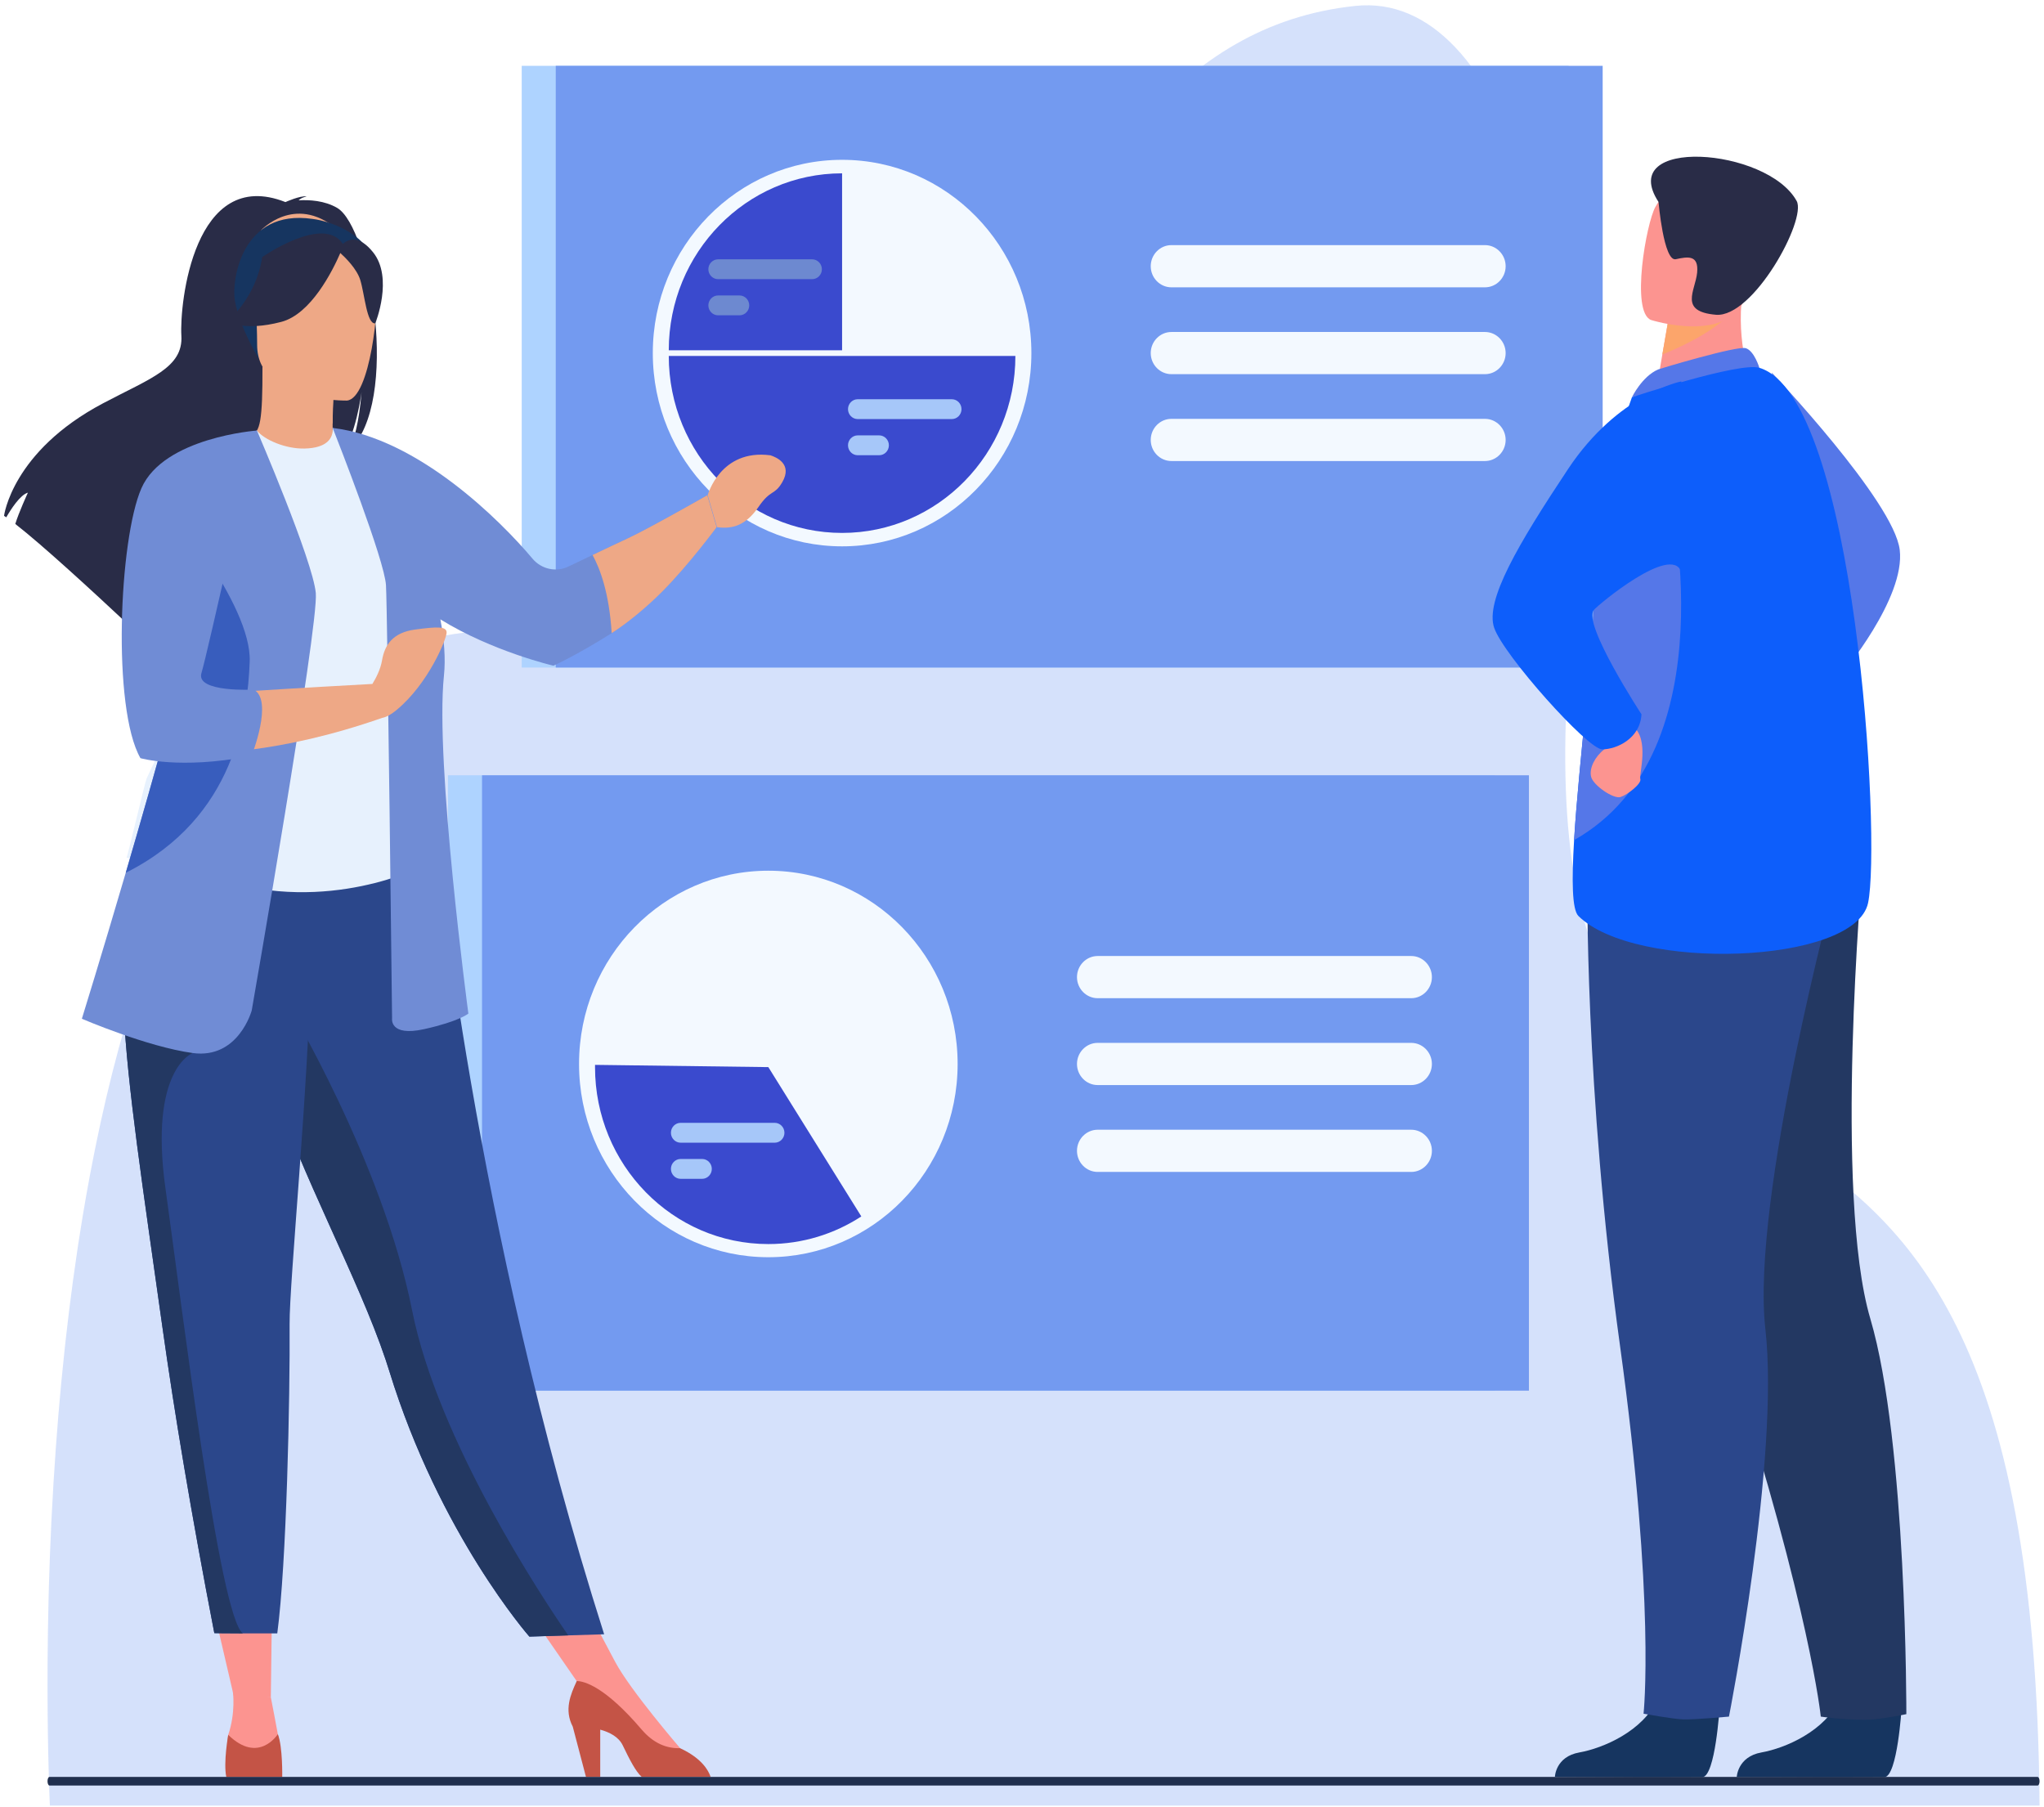 <svg width="241" height="213" viewBox="0 0 241 213" fill="none" xmlns="http://www.w3.org/2000/svg">
<path d="M240.476 212.876H5.882C5.882 212.876 5.679 208.785 5.619 202.181C5.585 198.334 5.598 193.632 5.729 188.388C5.74 187.958 5.751 187.525 5.763 187.088C5.832 184.683 5.924 182.172 6.049 179.585C6.06 179.355 6.071 179.125 6.083 178.895C6.218 176.187 6.387 173.376 6.598 170.489C6.769 168.139 6.966 165.738 7.196 163.299C7.212 163.128 7.229 162.955 7.246 162.784C7.365 161.541 7.493 160.292 7.628 159.033C7.682 158.539 7.736 158.044 7.792 157.548C7.901 156.579 8.015 155.605 8.136 154.63C8.428 152.242 8.753 149.835 9.114 147.423C9.151 147.178 9.188 146.93 9.225 146.682C9.389 145.606 9.561 144.528 9.739 143.449C10.011 141.805 10.301 140.164 10.609 138.524C10.802 137.497 11.003 136.469 11.21 135.444C17.684 103.482 31.39 73.746 60.008 74.344C121.498 75.632 116.779 5.202 159.82 0.696C177.35 -1.141 188.039 32.091 184.885 79.57C179.554 159.885 239.695 101.661 240.476 212.876Z" fill="#739AF0" fill-opacity="0.3"/>
<path d="M61.514 7.761V78.701H184.951V7.761H61.514Z" fill="#AED3FF"/>
<path d="M65.527 7.761V78.701H188.964V7.761H65.527Z" fill="#739AF0"/>
<path d="M99.288 18.842C86.96 18.842 76.969 29.043 76.969 41.629C76.969 54.212 86.96 64.413 99.288 64.413C111.614 64.413 121.606 54.212 121.606 41.629C121.606 29.043 111.614 18.842 99.288 18.842Z" fill="#F3F9FF"/>
<path d="M175.088 28.899H138.115C136.774 28.899 135.678 30.018 135.678 31.387C135.678 32.756 136.774 33.875 138.115 33.875H175.088C176.427 33.875 177.525 32.756 177.525 31.387C177.525 30.018 176.427 28.899 175.088 28.899Z" fill="#F3F9FF"/>
<path d="M175.088 39.141H138.115C136.774 39.141 135.678 40.26 135.678 41.629C135.678 42.995 136.774 44.114 138.115 44.114H175.088C176.427 44.114 177.525 42.995 177.525 41.629C177.525 40.26 176.427 39.141 175.088 39.141Z" fill="#F3F9FF"/>
<path d="M175.088 49.382H138.115C136.774 49.382 135.678 50.501 135.678 51.868C135.678 53.236 136.774 54.355 138.115 54.355H175.088C176.427 54.355 177.525 53.236 177.525 51.868C177.525 50.501 176.427 49.382 175.088 49.382Z" fill="#F3F9FF"/>
<path d="M78.852 41.298H99.287V20.436C88.002 20.436 78.852 29.775 78.852 41.298Z" fill="#3A4ACE"/>
<path d="M119.72 41.969H99.287H78.852C78.852 53.49 88.002 62.831 99.287 62.831C110.572 62.831 119.72 53.49 119.72 41.969Z" fill="#3A4ACE"/>
<path d="M95.756 30.573H84.668C84.037 30.573 83.519 31.099 83.519 31.743C83.519 32.387 84.037 32.914 84.668 32.914H95.756C96.387 32.914 96.905 32.387 96.905 31.743C96.905 31.099 96.387 30.573 95.756 30.573Z" fill="#6D89D0"/>
<path d="M87.193 34.833H84.668C84.037 34.833 83.519 35.36 83.519 36.004C83.519 36.648 84.037 37.175 84.668 37.175H87.193C87.823 37.175 88.34 36.648 88.34 36.004C88.34 35.36 87.823 34.833 87.193 34.833Z" fill="#6D89D0"/>
<path d="M112.221 47.068H101.13C100.5 47.068 99.984 47.594 99.984 48.238C99.984 48.882 100.5 49.409 101.13 49.409H112.221C112.852 49.409 113.368 48.882 113.368 48.238C113.368 47.594 112.852 47.068 112.221 47.068Z" fill="#A6C7F9"/>
<path d="M103.658 51.33H101.13C100.5 51.33 99.984 51.857 99.984 52.501C99.984 53.145 100.5 53.672 101.13 53.672H103.658C104.289 53.672 104.805 53.145 104.805 52.501C104.805 51.857 104.289 51.33 103.658 51.33Z" fill="#A6C7F9"/>
<path d="M52.82 91.406V163.958H176.257V91.406H52.82Z" fill="#AED3FF"/>
<path d="M56.834 91.406V163.958H180.271V91.406H56.834Z" fill="#739AF0"/>
<path d="M68.273 125.44C68.273 112.857 78.266 102.656 90.592 102.656C102.918 102.656 112.91 112.857 112.91 125.44C112.91 138.026 102.918 148.225 90.592 148.225C78.266 148.225 68.273 138.026 68.273 125.44Z" fill="#F3F9FF"/>
<path d="M129.419 117.687H166.393C167.733 117.687 168.83 116.568 168.83 115.201C168.83 113.832 167.733 112.713 166.393 112.713H129.419C128.08 112.713 126.982 113.832 126.982 115.201C126.982 116.568 128.08 117.687 129.419 117.687Z" fill="#F3F9FF"/>
<path d="M166.393 122.954H129.419C128.08 122.954 126.982 124.073 126.982 125.44C126.982 126.809 128.08 127.928 129.419 127.928H166.393C167.733 127.928 168.83 126.809 168.83 125.44C168.83 124.073 167.733 122.954 166.393 122.954Z" fill="#F3F9FF"/>
<path d="M166.393 133.194H129.419C128.08 133.194 126.982 134.313 126.982 135.682C126.982 137.051 128.08 138.17 129.419 138.17H166.393C167.733 138.17 168.83 137.051 168.83 135.682C168.83 134.313 167.733 133.194 166.393 133.194Z" fill="#F3F9FF"/>
<path d="M90.592 125.812L70.159 125.547C70.157 125.634 70.157 125.724 70.157 125.812C70.157 137.333 79.307 146.674 90.592 146.674C94.626 146.674 98.388 145.478 101.555 143.416L90.592 125.812Z" fill="#3A4ACE"/>
<path d="M91.344 132.38H80.255C79.622 132.38 79.106 132.907 79.106 133.551V133.553C79.106 134.197 79.622 134.724 80.255 134.724H91.344C91.974 134.724 92.49 134.197 92.49 133.553V133.551C92.49 132.907 91.974 132.38 91.344 132.38Z" fill="#A6C7F9"/>
<path d="M82.78 136.641H80.255C79.622 136.641 79.106 137.167 79.106 137.811C79.106 138.458 79.622 138.984 80.255 138.984H82.78C83.411 138.984 83.927 138.458 83.927 137.811C83.927 137.167 83.411 136.641 82.78 136.641Z" fill="#A6C7F9"/>
<path d="M208.901 43.93C208.901 43.93 223.3 59.105 223.99 64.826C224.681 70.549 217.14 79.498 217.14 79.498L208.901 43.93Z" fill="#5577E8"/>
<path d="M202.746 201.344C202.746 201.344 202.254 209.41 200.726 209.528C200.523 209.541 192.972 209.541 192.972 209.541L183.334 209.485C183.334 209.485 183.396 207.114 186.214 206.612C189.031 206.112 193.748 204.09 195.455 200.288C197.25 196.289 202.746 201.344 202.746 201.344Z" fill="#163560"/>
<path d="M224.213 201.344C224.213 201.344 223.724 209.41 222.196 209.528C221.993 209.541 214.441 209.541 214.441 209.541L204.773 209.507C204.773 209.507 204.866 207.114 207.682 206.612C210.5 206.112 215.215 204.09 216.922 200.288C218.718 196.289 224.213 201.344 224.213 201.344Z" fill="#163560"/>
<path d="M192.07 114.838C192.07 114.838 194.591 131.298 203.994 160.515C213.4 189.734 214.682 202.387 214.682 202.387C214.682 202.387 217.225 202.763 219.911 202.763C221.611 202.763 224.769 202.096 224.769 202.096C224.769 202.096 224.855 170.167 220.522 155.474C216.188 140.781 219.587 102.505 219.587 102.505L192.07 114.838Z" fill="#233862"/>
<path d="M187.16 103.405C187.16 103.405 186.803 128.208 191.009 158.663C195.212 189.116 193.785 202.044 193.785 202.044C193.785 202.044 197.248 202.676 198.463 202.717C199.764 202.762 203.855 202.386 203.855 202.386C203.855 202.386 209.871 171.92 208.147 156.678C206.42 141.433 216.386 104.373 216.386 104.373L187.16 103.405Z" fill="#2B478B"/>
<path d="M206.652 45.364L201.903 48.953L195.04 47.478C195.135 46.841 195.587 44.191 196 41.794C196.026 41.652 196.05 41.51 196.075 41.373C196.427 39.333 196.732 37.579 196.732 37.579L203.143 34.317L205.531 33.101C205.525 33.144 205.346 35.366 205.322 35.69C204.874 41.451 206.652 45.364 206.652 45.364Z" fill="#FC9490"/>
<path d="M195.521 43.551C195.671 43.485 204.857 40.718 205.854 41.056C206.853 41.392 207.441 43.364 207.441 43.364L192.418 46.831C192.418 46.831 193.6 44.375 195.521 43.551Z" fill="#5577E8"/>
<path d="M220.255 106.467C218.698 113.719 192.786 114.579 186.106 107.996C185.345 107.246 185.31 103.756 185.595 99.049C186.157 89.856 187.957 76.023 188.025 68.958C188.06 65.545 188.519 62.055 189.132 58.885C190.433 52.131 192.418 46.829 192.418 46.829C192.418 46.829 205.075 42.653 207.441 43.364C218.852 46.786 221.812 99.217 220.255 106.467Z" fill="#0D5EFB"/>
<path d="M185.595 99.048C186.157 89.855 187.957 76.023 188.025 68.958C188.06 65.544 188.519 62.055 189.132 58.885L196.745 57.514C196.745 57.514 204.188 88.552 185.595 99.048Z" fill="#5577E8"/>
<path d="M189.719 86.234C189.719 86.234 190.237 87.501 189.148 88.35C188.058 89.201 187.35 90.579 187.602 91.586C187.851 92.592 190.241 94.233 191.068 93.97C191.898 93.704 193.585 92.378 193.404 91.847C193.221 91.318 194.538 87.189 192.517 85.599C190.497 84.01 189.719 86.234 189.719 86.234Z" fill="#FC9490"/>
<path d="M198.232 44.97C198.232 44.97 190.806 46.388 184.891 55.288C178.974 64.19 175.082 70.807 176.171 74.015C177.26 77.223 187.196 88.348 188.907 88.348C190.621 88.348 193.384 87.078 193.541 84.216C193.541 84.216 186.545 73.515 187.924 71.912C188.512 71.228 197.003 64.19 198.216 67.369C200.223 72.628 198.232 44.97 198.232 44.97Z" fill="#0D5EFB"/>
<path d="M204.841 35.791C203.434 38.542 198.187 40.919 196 41.793C196.026 41.651 196.05 41.509 196.075 41.372C196.427 39.332 196.732 37.578 196.732 37.578L203.143 34.316C204.559 34.294 205.421 34.66 204.841 35.791Z" fill="#FCA56B"/>
<path d="M194.668 37.726C194.668 37.726 204.156 40.748 205.909 34.687C207.66 28.626 210.066 24.934 204.081 22.748C198.097 20.562 196.247 22.518 195.18 24.398C194.112 26.276 192.244 36.785 194.668 37.726Z" fill="#FC9490"/>
<path d="M195.551 23.813C195.551 23.813 196.155 30.867 197.585 30.561C199.014 30.255 200.308 30.027 200.101 32.155C199.891 34.28 197.909 36.734 202.313 37.11C206.717 37.488 213.047 25.893 211.838 23.698C208.347 17.365 190.505 16.086 195.551 23.813Z" fill="#292C47"/>
<path d="M24.717 187.719L27.606 200.138L31.933 200.113L32.092 187.719H24.717Z" fill="#FC9490"/>
<path d="M61.114 188.248L69.332 200.138L72.536 195.939L67.589 186.613L61.114 188.248Z" fill="#FC9490"/>
<path d="M39.745 24.505C38.252 23.638 36.461 23.544 35.208 23.62C35.532 23.28 36.166 23.156 36.166 23.156C35.389 23.037 33.656 23.825 33.656 23.825C22.856 19.576 21.16 35.809 21.385 39.58C21.612 43.352 17.757 44.585 12.138 47.555C1.417 53.226 0.476 60.818 0.476 60.818C0.559 60.868 0.645 60.926 0.738 60.991C1.27 60.071 2.366 58.344 3.29 58.083C3.254 58.166 2.198 60.46 1.803 61.775C4.966 64.231 10.883 69.675 15.007 73.532C14.989 72.778 15.018 71.708 15.287 71.143L15.796 74.275C18.004 76.346 19.526 77.803 19.526 77.803C19.252 74.754 33.027 58.67 40.215 53.854C41.964 51.225 42.585 46.58 42.632 46.213C42.33 49.896 41.714 51.963 41.161 53.125C47.248 47.409 43.703 26.801 39.745 24.505Z" fill="#292C47"/>
<path d="M39.788 54.093C39.824 54.108 36.319 55.968 33.682 55.232C31.201 54.541 29.579 51.258 29.615 51.249C30.665 51.038 30.967 49.563 30.945 43.23L31.421 43.326L39.405 44.941C39.405 44.941 39.224 47.505 39.219 49.923C39.213 51.952 39.334 53.877 39.788 54.093Z" fill="#EEA886"/>
<path d="M30.76 27.164C30.76 27.164 34.699 22.882 39.643 26.943C39.643 26.943 36.765 26.437 30.76 27.164Z" fill="#EEA886"/>
<path d="M39.405 44.941C39.405 44.941 39.224 47.505 39.22 49.923C34.749 49.794 32.387 45.632 31.421 43.326L39.405 44.941Z" fill="#EEA886"/>
<path d="M30.596 42.44C30.596 42.44 28.254 38.662 27.692 35.431C27.29 33.125 28.442 24.579 36.855 25.811C36.855 25.811 39.299 26.056 41.595 27.639C43.421 28.899 46.058 31.617 43.11 39.076L42.344 41.595L30.596 42.44Z" fill="#163560"/>
<path d="M71.233 192.68L66.999 192.811L62.418 192.955C62.418 192.955 51.834 180.926 45.9 161.645C45.761 161.197 45.615 160.742 45.461 160.285C42.212 150.613 35.477 138.475 31.926 127.488C31.362 125.737 30.854 124.091 30.4 122.531C30.255 122.031 30.111 121.54 29.977 121.058C27.361 111.78 26.605 105.69 25.905 99.181L51.534 99.391C51.534 99.391 55.672 143.831 71.233 192.68Z" fill="#2B478B"/>
<path d="M47.946 84.358C47.883 96.806 49.735 102.148 49.735 102.148C49.735 102.148 38.763 107.84 25.721 103.65C25.568 103.601 14.923 101.12 14.923 101.12C15.141 100.618 17.082 92.227 17.294 91.765C20.048 85.727 22.139 83.081 22.465 81.226C23.072 77.761 23.085 74.175 22.783 70.795C21.987 61.844 19.62 54.414 19.62 54.414C23.173 53.588 26.594 52.176 30.292 50.76C31.143 51.843 33.651 52.935 35.907 52.883C38.505 52.824 39.317 51.703 39.222 50.44C41.99 52.014 44.191 53.509 44.191 53.509C46.544 57.681 51.314 61.733 51.66 68.132C51.746 69.706 47.949 84.009 47.946 84.358Z" fill="#E7F1FD"/>
<path d="M25.905 85.745C24.785 87.364 22.637 97.202 17.294 98.439C20.048 91.428 22.139 88.352 22.465 86.198C23.072 82.172 23.085 78.009 22.783 74.08C24.571 70.879 25.905 68.686 25.905 68.686C26.047 68.168 28.748 59.638 29.615 67.263C30.48 74.889 27.158 83.935 25.905 85.745Z" fill="#F2564B"/>
<path d="M40.898 47.228C40.898 47.228 30.325 47.406 30.319 40.683C30.312 33.96 28.943 29.455 35.691 29.059C42.442 28.661 43.756 31.225 44.292 33.467C44.83 35.71 43.648 47.01 40.898 47.228Z" fill="#EEA886"/>
<path d="M43.979 29.731C42.347 27.711 41.114 28.15 40.421 28.756C38.136 25.271 30.914 30.311 30.914 30.311C30.208 35.136 26.801 37.899 26.801 37.899C26.801 37.899 28.726 39.114 33.17 37.948C36.666 37.03 39.202 31.951 40.126 29.828C40.754 30.397 42.08 31.716 42.477 33.006C43.004 34.72 43.242 38.243 44.248 38.124C44.248 38.124 46.429 32.763 43.979 29.731Z" fill="#292C47"/>
<path d="M27.46 199.444C27.46 199.444 27.808 201.905 26.909 204.537C26.909 204.537 26.201 207.831 29.379 207.891C32.557 207.952 33.337 207.648 32.976 205.627C32.616 203.607 31.932 200.113 31.932 200.113L27.46 199.444Z" fill="#FC9490"/>
<path d="M33.276 209.508C33.276 209.508 33.274 209.51 33.267 209.515H26.691C26.684 209.51 26.682 209.508 26.682 209.508C26.323 207.786 26.909 204.539 26.909 204.539C30.508 208.053 32.76 204.451 32.76 204.451C33.344 205.953 33.276 209.508 33.276 209.508Z" fill="#C45446"/>
<path d="M80.195 206.111C80.195 206.111 74.336 199.319 72.536 195.939L68.18 198.22L77.917 207.557L80.198 207.25L80.195 206.111Z" fill="#FC9490"/>
<path d="M83.788 209.496H75.659C74.942 208.839 74.261 207.51 73.423 205.772C72.944 204.775 71.872 204.226 70.77 203.924V209.496H69.089L67.532 203.57C66.493 201.585 67.274 199.765 68.002 198.196C68.851 198.194 71.314 198.82 75.641 203.897C77.064 205.565 78.634 206.159 80.195 206.11C80.215 206.123 80.237 206.137 80.259 206.146C82.723 207.299 83.528 208.717 83.788 209.496Z" fill="#C45446"/>
<path d="M83.394 58.386C83.394 58.386 76.453 62.348 73.977 63.49C73.095 63.895 71.498 64.654 69.866 65.433C68.88 65.901 67.883 66.379 67.021 66.795C65.563 67.493 63.83 67.11 62.782 65.861C59.024 61.383 49.298 51.672 39.255 50.456L39.222 50.441C39.222 50.441 39.222 50.445 39.226 50.452C39.222 50.452 39.218 50.452 39.213 50.45L39.268 50.56C39.833 51.994 45.34 66.036 45.51 68.999C45.688 72.12 46.228 120.05 46.228 120.05C46.228 120.05 45.869 122.254 50.006 121.336C54.144 120.417 55.224 119.501 55.224 119.501C55.224 119.501 51.266 89.933 52.344 79.651C52.556 77.631 52.366 75.364 51.923 73.022C58.041 76.805 65.252 78.487 65.252 78.487C65.252 78.487 67.941 77.289 72.122 74.646C73.875 73.534 75.911 71.762 77.913 69.886C80.333 67.624 84.496 62.153 84.496 62.153L83.394 58.386Z" fill="#708CD5"/>
<path d="M66.999 192.811L62.418 192.955C62.418 192.955 51.834 180.926 45.9 161.645C45.761 161.197 45.615 160.742 45.461 160.285C42.212 150.613 35.477 138.475 31.926 127.488C31.362 125.737 30.854 124.091 30.4 122.531C30.254 122.031 30.111 121.54 29.977 121.058L33.75 118.134C33.75 118.134 45.081 136.865 48.59 154.494C51.638 169.806 63.84 188.229 66.999 192.811Z" fill="#233862"/>
<path d="M34.145 156.136C34.209 164.707 33.785 184.416 32.692 192.575H28.634C26.391 192.575 25.27 192.544 25.27 192.544C22.529 178.355 20.577 166.619 19.155 156.503C17.991 148.202 16.954 141.087 16.156 134.961C15.355 128.795 14.797 123.634 14.596 119.271C14.566 118.585 14.543 117.916 14.53 117.267C14.517 116.617 14.515 115.982 14.519 115.367L36.663 113.163C36.386 128.185 34.11 151.154 34.145 156.136Z" fill="#2B478B"/>
<path d="M28.634 192.575C26.391 192.575 25.27 192.544 25.27 192.544C22.529 178.355 20.578 166.619 19.155 156.503C17.991 148.202 16.954 141.087 16.156 134.961C15.355 128.795 14.797 123.634 14.596 119.271L22.723 124.152C22.723 124.152 17.536 126.019 19.515 140.16C21.495 154.299 25.879 190.574 28.634 192.575Z" fill="#233862"/>
<path d="M29.68 119.134C29.68 119.134 28.12 124.886 22.724 124.152C17.327 123.416 9.652 120.111 9.652 120.111C9.652 120.111 11.959 112.672 14.826 102.899C18.297 91.067 22.596 75.814 24.62 66.194C25.189 63.497 25.578 61.245 25.723 59.633L30.293 50.76C30.293 50.76 36.876 66.061 37.235 69.918C37.595 73.774 29.68 119.134 29.68 119.134Z" fill="#708CD5"/>
<path d="M48.952 74.222C46.356 74.569 45.359 75.978 45.039 77.881C44.865 78.905 44.347 79.92 43.908 80.636C41.321 80.778 35.159 81.12 29.983 81.454L29.555 88.386C33.807 87.845 39.034 86.744 45.048 84.642C45.509 84.561 46.087 84.268 46.81 83.665C50.538 80.549 52.653 75.33 52.659 74.582C52.666 73.835 51.55 73.873 48.952 74.222Z" fill="#EEA886"/>
<path d="M29.441 77.998C29.198 84.241 27.76 96.36 14.929 102.849C14.894 102.865 14.861 102.883 14.826 102.898C18.297 91.067 22.595 75.814 24.62 66.194C26.977 69.789 29.571 74.56 29.441 77.998Z" fill="#385DBD"/>
<path d="M30.292 50.76C30.292 50.76 19.316 51.555 16.678 57.555C14.038 63.553 13.2 83.51 16.557 89.386C16.557 89.386 21.182 90.73 29.357 89.17C29.459 89.149 29.558 89.131 29.659 89.111C29.659 89.111 32.268 82.591 29.928 81.305C29.928 81.305 23.034 81.672 23.753 79.347C24.472 77.021 30.292 50.76 30.292 50.76Z" fill="#708CD5"/>
<path d="M90.834 53.679C84.93 52.904 83.439 58.387 83.439 58.387L84.542 62.153C86.361 62.41 87.953 61.926 89.422 59.782C90.889 57.637 91.292 58.461 92.225 56.865C93.491 54.701 91.511 53.895 90.834 53.679Z" fill="#EEA886"/>
<path d="M73.976 63.491C73.094 63.896 71.497 64.655 69.865 65.434C70.738 67.016 71.83 69.891 72.121 74.647C73.874 73.534 76.146 71.684 78.085 69.741C81.196 66.622 84.496 62.153 84.496 62.153L83.393 58.387C83.393 58.387 76.453 62.349 73.976 63.491Z" fill="#EEA886"/>
<path d="M240.246 210.512H5.831C5.705 210.512 5.603 210.284 5.603 210.005C5.603 209.726 5.705 209.499 5.831 209.499H240.246C240.372 209.499 240.476 209.726 240.476 210.005C240.476 210.284 240.372 210.512 240.246 210.512Z" fill="#202F4E"/>
</svg>
